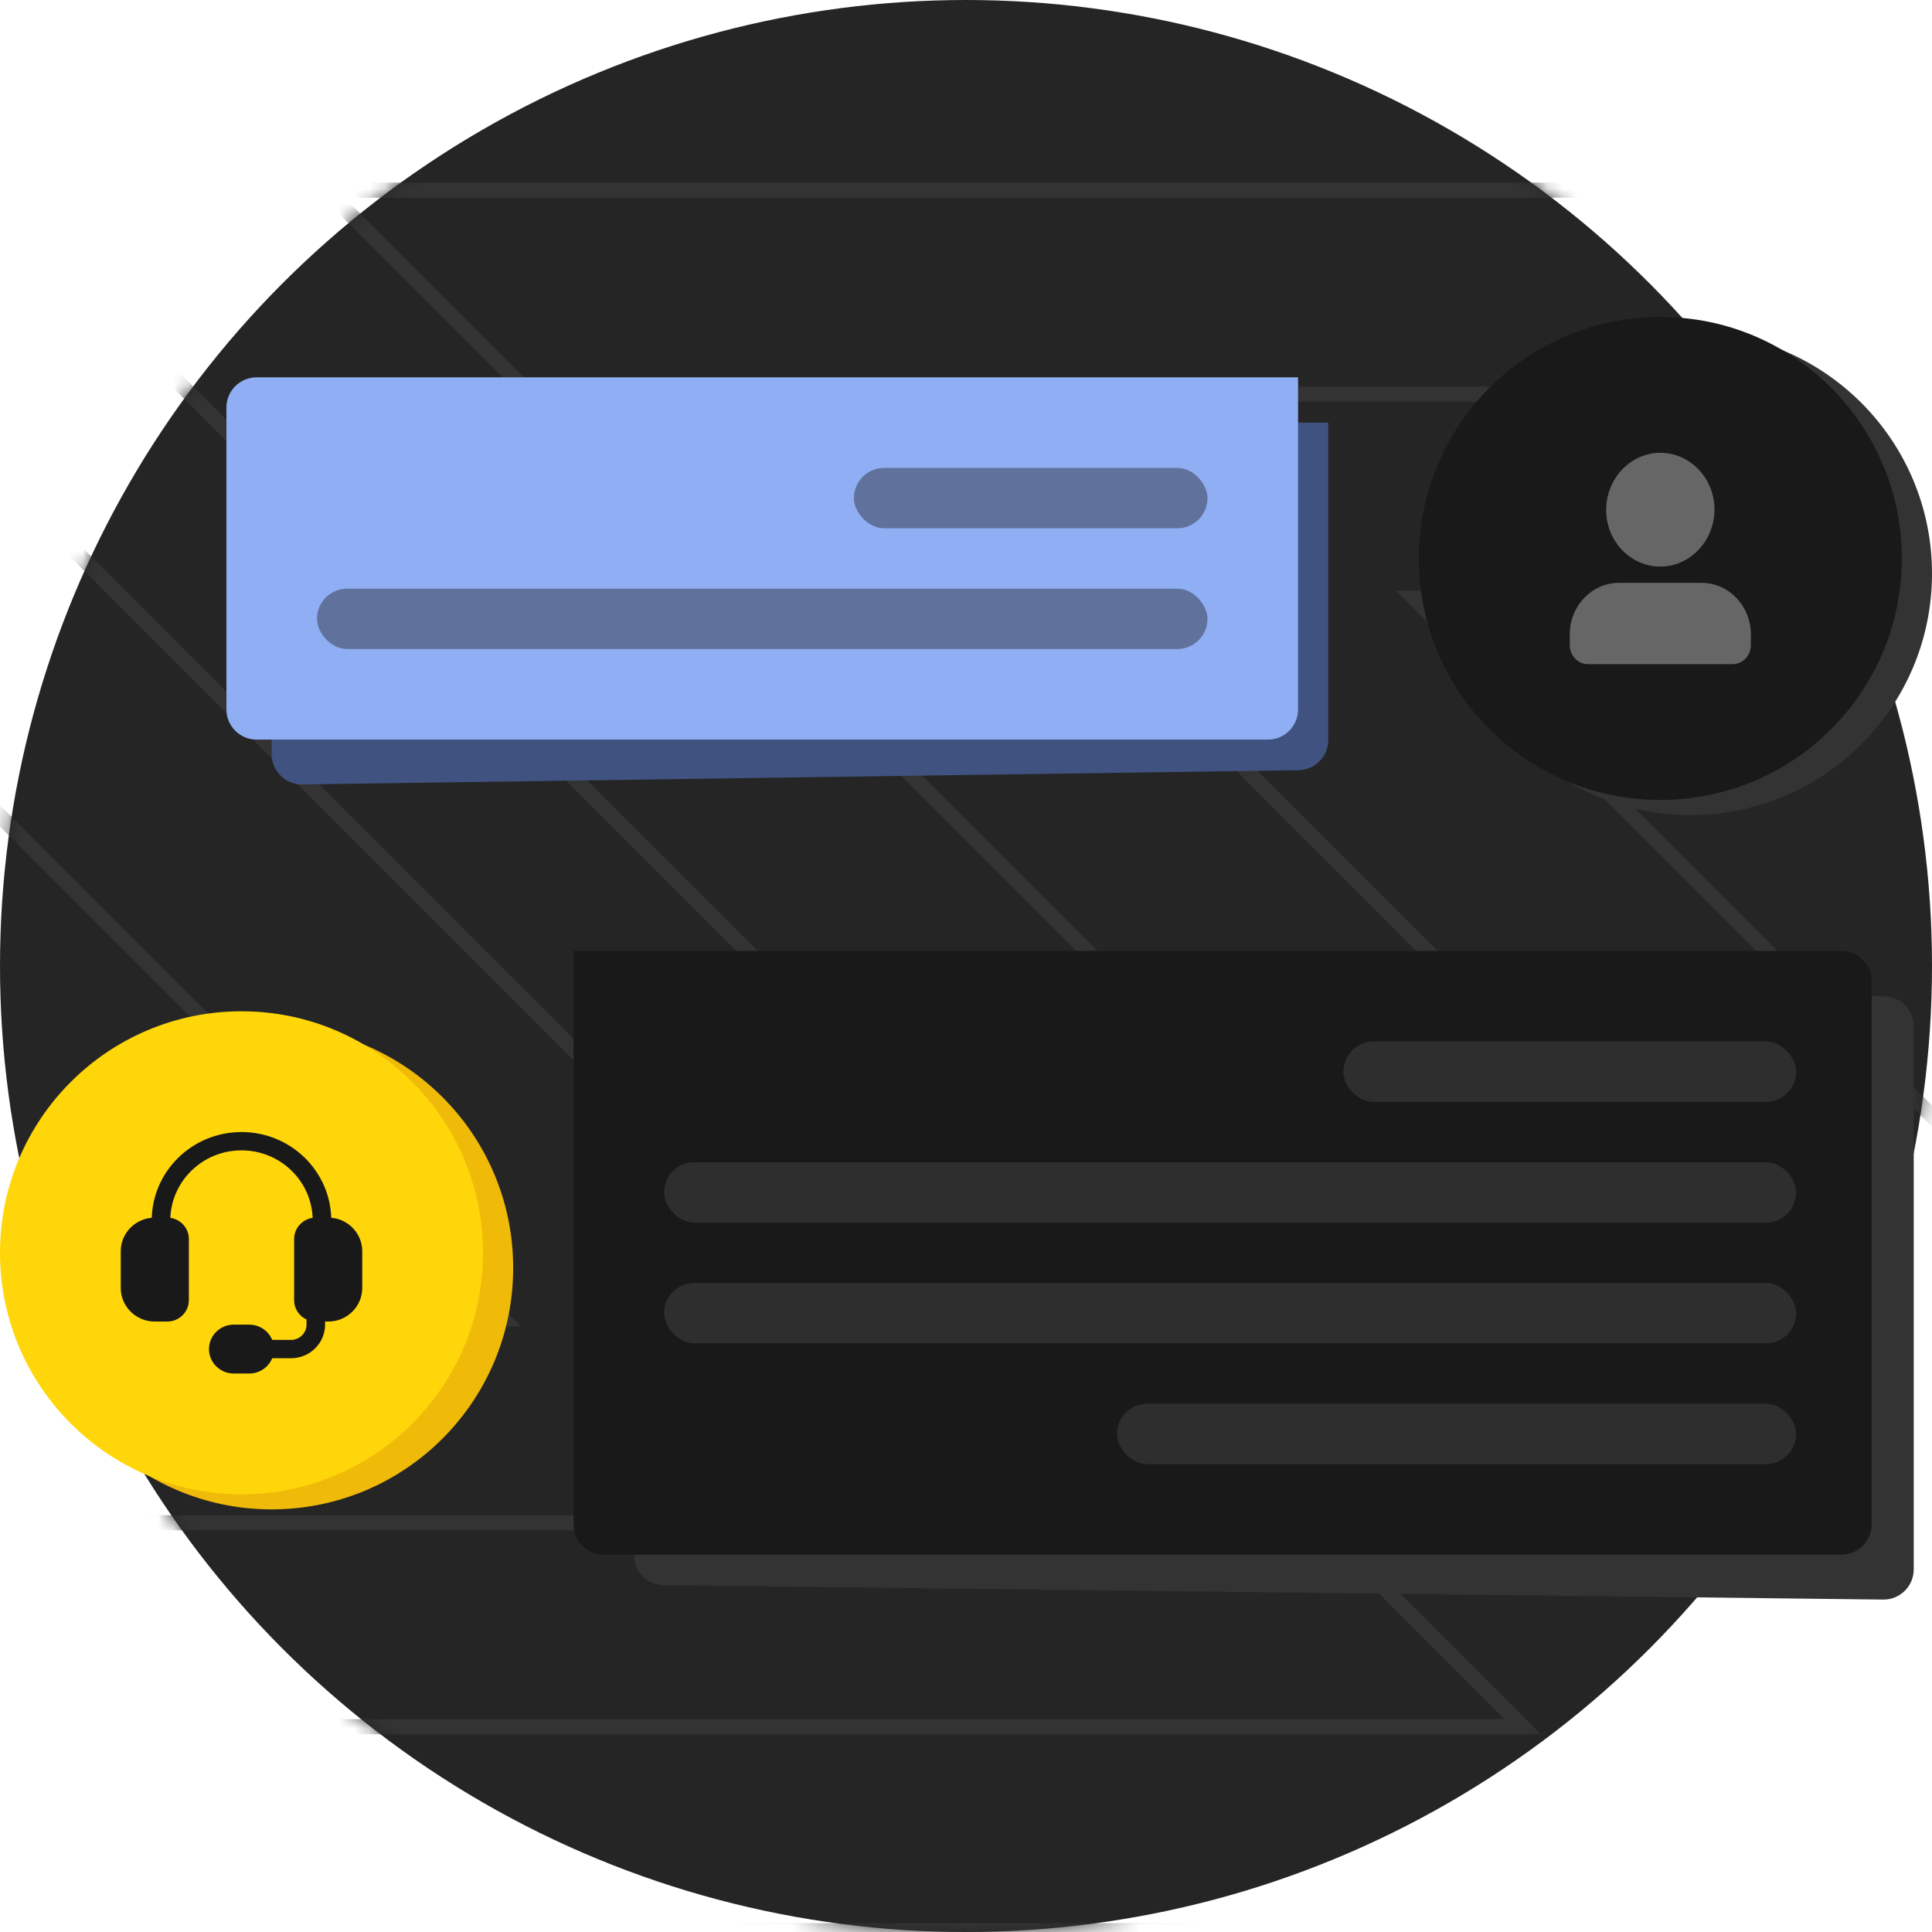 <svg width="128" height="128" viewBox="0 0 128 128" fill="none" xmlns="http://www.w3.org/2000/svg">
<g clip-path="url(#clip0_1016_306)">
<circle cx="64" cy="64" r="64" fill="#252525"/>
<mask id="mask0_1016_306" style="mask-type:alpha" maskUnits="userSpaceOnUse" x="0" y="0" width="128" height="128">
<circle cx="64" cy="64" r="64" fill="#252525"/>
</mask>
<g mask="url(#mask0_1016_306)">
<path d="M100.889 -0.916H-14.43L100.889 114.403H-14.43" stroke="#333333"/>
<path d="M69.356 -14.43H-45.963L69.356 100.889H-45.963" stroke="#333333"/>
<path d="M33.319 -27.944H-82L33.319 87.375H-82" stroke="#333333"/>
<path d="M136.926 12.598H21.607L136.926 127.916H21.607" stroke="#333333"/>
<path d="M172.963 26.111H57.644L172.963 141.43H57.644" stroke="#333333"/>
<path d="M209 39.625H93.681L209 154.944H93.681" stroke="#333333"/>
</g>
<path d="M18 30C18 28.895 18.895 28 20 28H88V49.028C88 50.122 87.122 51.013 86.029 51.028L20.029 51.971C18.913 51.987 18 51.087 18 49.971V30Z" fill="#405380"/>
<path d="M15 27C15 25.895 15.895 25 17 25H86V47C86 48.105 85.105 49 84 49H17C15.895 49 15 48.105 15 47V27Z" fill="#90AEF4"/>
<rect x="21" y="39" width="59" height="4" rx="2" fill="#19191A" fill-opacity="0.4"/>
<rect x="56.574" y="31" width="23.427" height="4" rx="2" fill="#19191A" fill-opacity="0.4"/>
<path d="M42 66H124.789C125.893 66 126.789 66.895 126.789 68V103.976C126.789 105.09 125.879 105.989 124.765 105.976L43.976 105.023C42.881 105.01 42 104.119 42 103.023V66Z" fill="#333333"/>
<path d="M38 63H122C123.105 63 124 63.895 124 65V101C124 102.105 123.105 103 122 103H40C38.895 103 38 102.105 38 101V63Z" fill="#19191A"/>
<rect x="89" y="69" width="30" height="4" rx="2" fill="#2E2E2E"/>
<rect x="44" y="77" width="75" height="4" rx="2" fill="#2E2E2E"/>
<rect x="44" y="85" width="75" height="4" rx="2" fill="#2E2E2E"/>
<rect x="74" y="93" width="45" height="4" rx="2" fill="#2E2E2E"/>
<circle cx="18" cy="84" r="16" fill="#F0BA09"/>
<circle cx="16" cy="83" r="16" fill="#FFD60A"/>
<path fill-rule="evenodd" clip-rule="evenodd" d="M21.744 86.949H20.923C20.47 86.949 20.103 86.586 20.103 86.139V82.089C20.103 81.641 20.47 81.278 20.923 81.278H21.744C22.65 81.278 23.385 82.004 23.385 82.899V85.329C23.385 86.224 22.65 86.949 21.744 86.949Z" fill="#19191A"/>
<path fill-rule="evenodd" clip-rule="evenodd" d="M20.923 81.886C20.81 81.886 20.718 81.977 20.718 82.089V86.139C20.718 86.251 20.81 86.342 20.923 86.342H21.744C22.31 86.342 22.769 85.889 22.769 85.329V82.899C22.769 82.339 22.31 81.886 21.744 81.886H20.923ZM19.487 82.089C19.487 81.306 20.13 80.671 20.923 80.671H21.744C22.99 80.671 24 81.668 24 82.899V85.329C24 86.56 22.99 87.557 21.744 87.557H20.923C20.13 87.557 19.487 86.922 19.487 86.139V82.089Z" fill="#19191A"/>
<path fill-rule="evenodd" clip-rule="evenodd" d="M11.077 86.949H10.256C9.35 86.949 8.615 86.224 8.615 85.329V82.899C8.615 82.004 9.35 81.278 10.256 81.278H11.077C11.53 81.278 11.897 81.641 11.897 82.089V86.139C11.897 86.586 11.53 86.949 11.077 86.949Z" fill="#19191A"/>
<path fill-rule="evenodd" clip-rule="evenodd" d="M10.256 81.886C9.69 81.886 9.231 82.339 9.231 82.899V85.329C9.231 85.889 9.69 86.342 10.256 86.342H11.077C11.19 86.342 11.282 86.251 11.282 86.139V82.089C11.282 81.977 11.19 81.886 11.077 81.886H10.256ZM8 82.899C8 81.668 9.01 80.671 10.256 80.671H11.077C11.87 80.671 12.513 81.306 12.513 82.089V86.139C12.513 86.922 11.87 87.557 11.077 87.557H10.256C9.01 87.557 8 86.56 8 85.329V82.899Z" fill="#19191A"/>
<path fill-rule="evenodd" clip-rule="evenodd" d="M10.051 80.873C10.051 77.629 12.714 75 16 75C19.285 75 21.949 77.629 21.949 80.873V81.278C21.949 81.614 21.673 81.886 21.333 81.886C20.994 81.886 20.718 81.614 20.718 81.278V80.873C20.718 78.301 18.606 76.215 16 76.215C13.394 76.215 11.282 78.301 11.282 80.873V81.278C11.282 81.614 11.007 81.886 10.667 81.886C10.327 81.886 10.051 81.614 10.051 81.278V80.873Z" fill="#19191A"/>
<path fill-rule="evenodd" clip-rule="evenodd" d="M16.513 90.392H15.487C14.921 90.392 14.461 89.939 14.461 89.38C14.461 88.821 14.921 88.367 15.487 88.367H16.513C17.079 88.367 17.538 88.821 17.538 89.38C17.538 89.939 17.079 90.392 16.513 90.392Z" fill="#19191A"/>
<path fill-rule="evenodd" clip-rule="evenodd" d="M15.487 88.975C15.261 88.975 15.077 89.156 15.077 89.38C15.077 89.603 15.261 89.785 15.487 89.785H16.513C16.739 89.785 16.923 89.603 16.923 89.38C16.923 89.156 16.739 88.975 16.513 88.975H15.487ZM13.846 89.38C13.846 88.485 14.581 87.76 15.487 87.76H16.513C17.419 87.76 18.154 88.485 18.154 89.38C18.154 90.274 17.419 91 16.513 91H15.487C14.581 91 13.846 90.274 13.846 89.38Z" fill="#19191A"/>
<path fill-rule="evenodd" clip-rule="evenodd" d="M20.923 86.342C21.263 86.342 21.538 86.614 21.538 86.949V87.76C21.538 88.99 20.529 89.987 19.282 89.987H17.538C17.199 89.987 16.923 89.715 16.923 89.38C16.923 89.044 17.199 88.772 17.538 88.772H19.282C19.849 88.772 20.308 88.319 20.308 87.76V86.949C20.308 86.614 20.583 86.342 20.923 86.342Z" fill="#19191A"/>
<circle cx="112" cy="38" r="16" fill="#333333"/>
<circle cx="110" cy="37" r="16" fill="#19191A"/>
<path d="M110 30C108.019 30 106.412 31.717 106.412 33.781C106.412 35.851 108.024 37.538 110 37.538C111.981 37.538 113.588 35.821 113.588 33.757C113.588 31.688 111.976 30 110 30Z" fill="#666666"/>
<path d="M107.257 38.615C105.465 38.615 104 40.149 104 42.026V42.744C104 43.436 104.539 44 105.2 44H114.8C115.461 44 116 43.436 116 42.744V42.026C116 40.149 114.535 38.615 112.743 38.615H107.257Z" fill="#666666"/>
</g>
<defs>
<clipPath id="clip0_1016_306">
<rect width="128" height="128" fill="white"/>
</clipPath>
</defs>
</svg>
